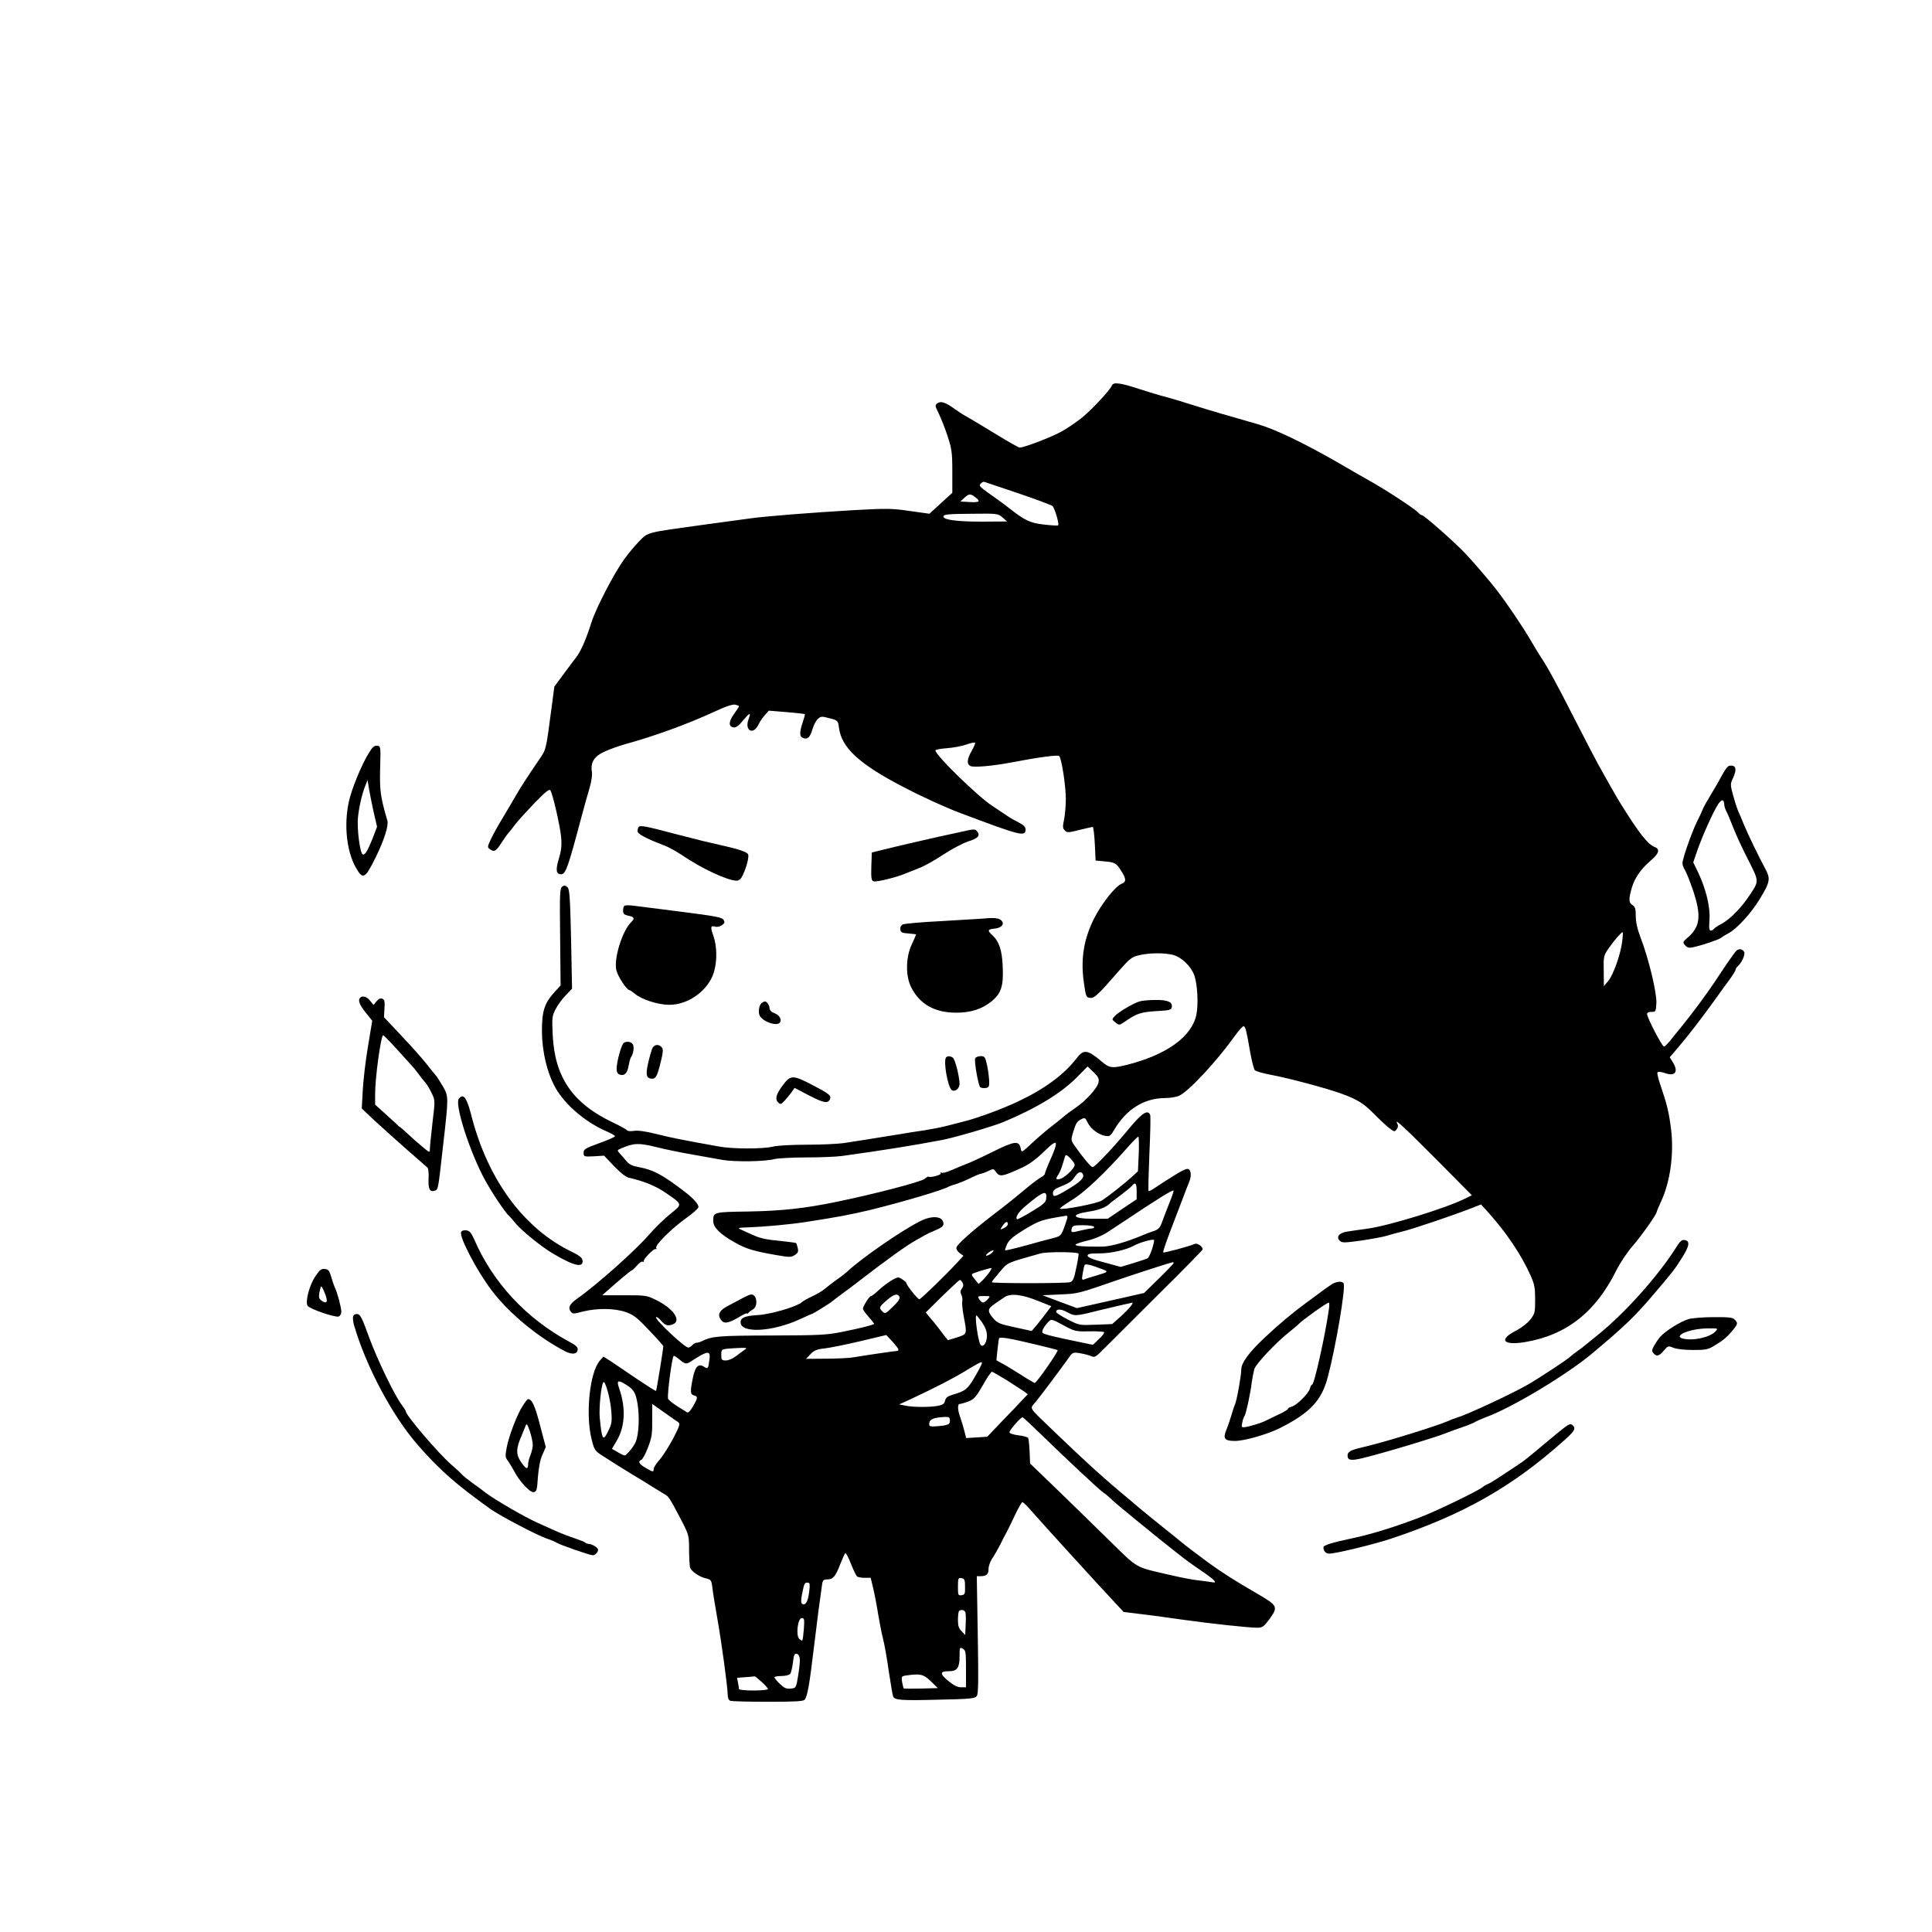 <?xml version="1.0" standalone="no"?>
<!DOCTYPE svg PUBLIC "-//W3C//DTD SVG 20010904//EN"
 "http://www.w3.org/TR/2001/REC-SVG-20010904/DTD/svg10.dtd">
<svg version="1.0" xmlns="http://www.w3.org/2000/svg"
 width="1200pt" height="1200pt" viewBox="0 0 1200 1200"
 preserveAspectRatio="xMidYMid meet">

<g transform="translate(0,1200) scale(0.1,-0.1)"
fill="#000000" stroke="none">
<path d="M6907 9607 c-11 -29 -123 -149 -185 -200 -37 -29 -96 -70 -132 -89
-59 -33 -229 -98 -257 -98 -6 0 -71 37 -145 82 -73 45 -153 93 -178 107 -25
13 -58 35 -75 47 -60 44 -90 55 -111 40 -18 -13 -17 -16 8 -67 14 -30 39 -92
54 -139 25 -76 29 -99 29 -218 l0 -133 -45 -41 c-25 -23 -57 -52 -71 -65 l-26
-24 -121 17 c-109 16 -142 17 -339 6 -263 -15 -565 -39 -654 -52 -35 -5 -165
-22 -287 -39 -362 -50 -345 -45 -403 -104 -27 -28 -69 -78 -93 -112 -62 -86
-173 -300 -201 -387 -38 -118 -69 -188 -101 -227 -7 -9 -40 -52 -72 -96 l-59
-80 -17 -130 c-36 -272 -33 -258 -78 -324 -68 -100 -116 -173 -143 -221 -14
-25 -50 -85 -79 -134 -30 -49 -64 -111 -77 -138 -22 -48 -23 -51 -5 -63 25
-19 38 -11 70 39 15 24 35 52 44 62 9 11 30 36 45 57 15 20 69 79 118 130 70
72 92 89 98 77 16 -28 59 -217 66 -286 5 -54 2 -84 -14 -138 -21 -70 -17 -96
14 -96 28 0 42 37 125 350 15 58 38 138 50 179 14 47 20 88 16 110 -9 57 16
95 82 124 31 14 82 32 112 41 196 54 390 124 575 209 66 31 108 44 123 40 12
-3 22 -7 22 -10 0 -3 -14 -24 -31 -48 -34 -47 -35 -78 -3 -83 16 -2 33 10 59
43 42 50 51 53 35 9 -28 -72 29 -103 61 -34 9 19 28 46 41 60 l23 26 110 -9
c61 -5 112 -11 114 -12 2 -2 -4 -25 -13 -51 -22 -65 -21 -91 5 -99 27 -9 42 8
57 61 7 22 21 49 32 59 18 16 24 17 72 4 53 -14 53 -15 59 -59 15 -123 126
-226 396 -366 122 -64 265 -129 358 -164 377 -142 405 -149 405 -101 0 14 -14
28 -42 42 -23 12 -54 29 -68 39 -14 9 -58 39 -99 66 -94 63 -351 314 -351 343
0 5 33 11 73 14 39 3 94 13 120 23 26 9 50 14 53 11 3 -3 -6 -25 -20 -50 -30
-51 -33 -83 -8 -95 19 -10 136 0 252 22 166 32 291 49 299 40 15 -16 41 -186
41 -266 0 -42 -5 -100 -11 -129 -9 -43 -9 -54 5 -67 14 -15 22 -14 90 3 42 10
79 19 83 19 4 1 10 -46 13 -104 l5 -105 55 -5 c66 -6 74 -11 105 -61 31 -48
31 -67 2 -78 -39 -15 -124 -122 -172 -217 -63 -126 -83 -247 -64 -389 13 -95
15 -100 39 -103 27 -3 48 16 180 168 67 76 79 86 125 97 64 15 154 16 211 2
53 -14 112 -71 132 -127 20 -57 26 -179 13 -244 -28 -135 -180 -246 -420 -309
-103 -26 -118 -25 -170 19 -86 73 -111 76 -154 19 -79 -103 -201 -192 -367
-270 -93 -44 -250 -102 -327 -121 -32 -8 -83 -21 -113 -29 -30 -8 -91 -20
-135 -27 -44 -6 -118 -18 -165 -26 -47 -8 -128 -21 -180 -29 -52 -8 -124 -19
-160 -25 -36 -5 -139 -10 -230 -10 -91 0 -185 -5 -210 -12 -62 -15 -250 -15
-335 1 -213 38 -300 55 -390 78 -64 16 -113 23 -137 19 -20 -3 -39 -2 -42 3
-4 5 -44 28 -91 50 -248 118 -359 280 -372 541 -5 106 -4 120 17 160 12 25 40
64 63 87 l40 42 -6 307 c-6 258 -9 310 -22 323 -12 12 -20 13 -32 5 -16 -10
-17 -38 -14 -313 l3 -302 -37 -40 c-64 -71 -79 -118 -79 -244 1 -129 32 -259
85 -353 59 -104 183 -210 312 -267 31 -13 57 -28 57 -32 0 -5 -44 -24 -97 -43
-88 -32 -98 -38 -98 -60 0 -24 2 -25 63 -22 l64 4 63 -66 c37 -39 74 -68 91
-71 89 -20 167 -51 226 -92 110 -75 109 -71 30 -134 -37 -30 -97 -88 -132
-129 -81 -95 -327 -314 -448 -398 -43 -31 -55 -54 -38 -77 12 -17 16 -17 77
-1 90 22 196 21 267 -4 48 -17 70 -34 144 -113 48 -50 88 -95 88 -98 0 -17
-42 -274 -45 -278 -3 -2 -56 32 -120 75 -63 43 -136 92 -161 109 l-46 29 -23
-26 c-62 -72 -89 -331 -51 -485 17 -69 20 -74 70 -106 58 -38 126 -80 188
-118 24 -14 75 -45 113 -69 39 -24 79 -49 90 -55 20 -12 34 -36 106 -175 36
-71 39 -80 39 -165 0 -49 3 -99 6 -110 6 -24 58 -60 101 -69 29 -7 32 -11 38
-59 3 -29 17 -113 30 -187 27 -152 65 -432 65 -478 0 -18 6 -32 16 -36 9 -3
114 -6 234 -6 168 0 220 3 228 13 17 21 30 94 57 322 23 189 37 297 51 393 4
27 9 32 33 32 35 0 51 19 80 95 13 33 27 64 31 68 4 4 19 -25 35 -65 16 -40
33 -76 39 -80 6 -4 27 -8 47 -8 l37 0 16 -67 c9 -38 23 -111 31 -163 9 -52 22
-120 30 -150 8 -30 24 -119 35 -198 12 -79 24 -150 27 -158 9 -24 47 -27 281
-21 200 4 227 7 239 23 10 14 11 93 6 381 l-6 363 21 0 c39 0 52 11 52 45 0
18 11 49 26 70 14 21 35 59 48 84 12 25 27 55 34 66 6 11 30 59 53 108 22 48
45 87 49 87 5 0 26 -20 47 -44 74 -85 430 -476 540 -593 l42 -45 113 -14 c62
-7 176 -23 253 -34 169 -24 411 -50 463 -50 33 0 41 6 75 51 58 81 56 85 -85
167 -117 67 -213 128 -295 188 -59 43 -157 118 -163 124 -3 3 -61 50 -130 105
-68 55 -132 107 -141 115 -9 8 -34 29 -55 47 -149 123 -264 227 -468 423 -165
159 -151 136 -113 183 36 44 157 206 201 268 28 40 30 41 74 34 24 -4 56 -12
69 -18 23 -10 29 -6 83 49 32 32 183 182 334 333 152 150 276 277 276 281 0
18 -33 41 -49 34 -37 -16 -191 -57 -196 -53 -3 3 16 59 41 125 25 65 59 155
76 199 16 44 37 96 45 116 16 40 10 79 -13 79 -8 0 -33 -12 -57 -26 -59 -36
-117 -74 -150 -96 -16 -11 -31 -18 -33 -15 -3 2 0 106 5 231 6 124 8 233 5
241 -14 35 -50 13 -124 -76 -105 -127 -220 -249 -234 -248 -10 0 -62 62 -113
135 -21 31 -22 34 -8 81 18 58 23 67 52 82 21 11 24 9 39 -22 18 -38 66 -74
109 -82 27 -5 33 -1 55 37 76 129 187 198 318 198 29 0 67 6 85 14 58 25 234
214 344 368 26 37 52 66 58 64 11 -3 17 -27 40 -161 10 -55 23 -106 29 -112 6
-7 52 -20 101 -29 99 -18 337 -81 429 -114 105 -38 142 -60 207 -125 35 -36
79 -77 97 -91 32 -25 34 -25 47 -8 10 14 10 24 2 39 -17 32 49 -30 267 -249
l198 -200 -43 -21 c-116 -58 -468 -167 -603 -186 -45 -6 -101 -14 -125 -18
-52 -7 -74 -32 -50 -57 15 -14 26 -14 135 1 66 10 137 23 159 30 22 7 65 19
95 26 57 13 306 97 422 142 l67 26 47 -52 c111 -124 203 -260 260 -388 25 -55
29 -77 29 -151 0 -81 -2 -88 -31 -125 -16 -21 -57 -52 -90 -69 -107 -55 -78
-92 57 -70 258 43 440 186 569 447 22 44 66 110 98 147 53 60 152 200 152 215
0 3 13 34 29 69 55 119 78 290 61 438 -13 107 -26 161 -64 272 -15 43 -25 82
-21 87 3 6 20 5 43 -3 66 -24 89 5 53 65 l-20 32 57 67 c66 78 136 169 227
295 35 50 78 108 95 131 16 23 30 46 30 51 0 6 7 16 15 23 21 18 45 69 39 85
-8 20 -30 25 -47 12 -8 -7 -36 -45 -63 -85 -27 -41 -61 -92 -76 -114 -50 -75
-142 -199 -198 -267 -30 -37 -66 -81 -80 -99 -14 -17 -30 -32 -35 -32 -12 0
-105 180 -105 202 0 8 11 14 28 13 26 0 27 2 30 55 3 64 -48 277 -98 406 -20
53 -30 96 -30 134 0 44 -4 58 -20 68 -24 15 -25 37 -5 107 19 64 58 119 119
171 50 42 58 70 24 83 -44 17 -97 85 -213 271 -12 19 -42 71 -67 115 -25 44
-56 100 -70 125 -14 25 -79 149 -143 275 -120 235 -170 327 -216 396 -9 13
-36 58 -60 99 -49 84 -147 230 -212 314 -42 55 -150 181 -201 234 -65 68 -251
232 -264 232 -5 0 -15 7 -22 15 -18 22 -206 145 -300 197 -25 14 -115 65 -200
115 -218 125 -389 207 -500 239 -203 58 -289 83 -400 118 -63 20 -140 43 -170
51 -30 7 -104 30 -164 49 -115 38 -161 44 -169 23z m-582 -671 c110 -37 205
-73 212 -79 15 -15 44 -115 35 -120 -4 -3 -44 0 -89 5 -83 9 -119 26 -214 101
-15 12 -47 36 -71 53 -117 83 -120 85 -107 100 7 8 17 13 23 11 6 -2 101 -34
211 -71z m-265 -26 c33 -25 23 -32 -41 -28 l-54 3 25 23 c29 27 38 27 70 2z
m167 -124 l28 -25 -159 -1 c-148 0 -236 11 -236 31 0 14 25 17 182 18 153 2
157 1 185 -23z m3849 -2632 c-9 -78 -55 -209 -87 -247 l-27 -32 -1 95 c-2 90
0 95 30 139 33 48 79 101 87 101 3 0 2 -25 -2 -56z m-3253 -877 c-7 -36 -80
-116 -146 -160 -28 -19 -61 -44 -72 -54 -11 -10 -45 -37 -75 -60 -30 -23 -84
-69 -120 -103 -65 -60 -65 -61 -70 -34 -10 51 -37 48 -172 -19 -68 -34 -142
-68 -164 -76 -21 -8 -63 -25 -92 -38 -29 -13 -58 -21 -64 -17 -6 4 -8 3 -5 -4
7 -9 -66 -29 -77 -20 -2 1 -12 -5 -23 -14 -19 -18 -314 -95 -543 -142 -202
-42 -343 -57 -554 -61 -215 -3 -216 -3 -216 -60 0 -38 43 -81 132 -131 70 -40
118 -55 257 -79 86 -15 95 -15 118 0 20 13 23 22 18 43 -4 15 -8 29 -10 31 -2
2 -41 7 -86 12 -107 10 -135 17 -189 41 -24 11 -56 25 -70 32 -22 9 -14 11 55
13 87 3 255 18 350 33 206 32 275 45 405 76 195 48 457 125 485 145 6 3 23 9
38 13 15 4 56 20 89 36 34 17 66 30 71 30 5 0 25 7 44 16 33 16 35 16 49 -5
23 -33 40 -30 169 30 38 18 86 53 129 96 91 88 96 75 29 -75 -12 -29 -23 -57
-23 -62 0 -5 -10 -15 -22 -21 -13 -7 -51 -35 -85 -63 -95 -79 -134 -110 -209
-167 -138 -106 -234 -191 -234 -210 0 -10 10 -25 22 -33 l22 -16 -34 -37 c-73
-80 -231 -233 -240 -233 -10 0 -80 88 -80 100 0 4 -12 15 -26 24 -24 16 -27
16 -67 -7 -23 -14 -59 -41 -80 -61 -21 -20 -42 -36 -47 -36 -10 0 -50 -63 -50
-79 0 -6 16 -29 36 -51 20 -22 35 -42 33 -43 -9 -8 -96 -29 -196 -49 -98 -20
-140 -22 -443 -23 -331 -1 -368 -4 -432 -36 -10 -5 -24 -9 -32 -9 -7 0 -19 -7
-26 -15 -7 -8 -18 -15 -25 -15 -23 0 -211 177 -200 189 4 3 17 -6 30 -21 26
-30 41 -35 71 -25 61 21 9 99 -102 153 -56 28 -65 29 -196 29 l-137 0 22 20
c78 69 156 135 162 135 3 0 18 14 32 30 14 17 30 27 36 23 7 -3 9 -3 5 1 -8
10 65 86 76 78 5 -3 6 0 2 7 -10 16 98 123 187 186 40 28 73 58 75 67 3 16
-31 55 -84 95 -135 104 -195 137 -283 153 -41 7 -62 17 -79 37 -13 16 -32 37
-42 48 -18 21 -18 21 8 32 79 34 109 35 215 9 56 -14 156 -35 222 -46 66 -12
152 -27 190 -34 79 -14 268 -11 327 5 22 5 110 10 196 10 86 0 186 4 222 9
247 34 440 65 625 100 80 16 306 82 375 110 205 85 360 179 458 278 l67 68 37
-35 c30 -29 36 -41 31 -64z m250 -444 l-5 -108 -38 -35 c-44 -40 -141 -117
-185 -146 -28 -19 -250 -62 -262 -51 -2 3 31 26 74 53 78 47 204 166 342 322
35 40 67 72 71 72 4 0 5 -48 3 -107z m-402 -80 c-15 -28 -64 -70 -88 -76 -26
-6 -28 1 -9 28 7 11 19 38 25 60 7 22 15 47 17 55 4 10 13 6 35 -18 23 -25 28
-36 20 -49z m56 -48 c8 -22 -17 -46 -97 -94 -79 -47 -90 -49 -90 -20 0 14 11
24 38 35 64 26 77 34 97 64 22 33 42 38 52 15z m333 -104 l0 -50 -90 -60 -90
-61 -94 0 c-128 0 -141 27 -21 45 57 8 104 26 125 47 8 8 40 32 70 54 30 23
61 48 69 57 23 28 31 19 31 -32z m207 -63 c-14 -35 -34 -87 -45 -117 -17 -48
-24 -56 -58 -68 -22 -7 -46 -16 -54 -20 -113 -48 -212 -76 -267 -76 -112 -1
-163 3 -163 12 0 4 33 16 73 25 45 11 93 31 128 54 31 20 69 46 85 56 226 151
317 207 323 201 2 -2 -8 -33 -22 -67z m-769 17 c-2 -23 -18 -37 -90 -80 -48
-29 -89 -51 -91 -48 -13 12 10 47 55 84 108 91 133 100 126 44z m132 -115 c0
-5 -9 -34 -20 -63 -19 -52 -23 -55 -68 -67 -26 -6 -103 -27 -171 -46 -69 -19
-126 -32 -128 -30 -2 2 4 20 13 40 14 27 39 48 111 92 93 55 103 58 256 83 4
0 7 -3 7 -9z m-370 -43 c0 -8 -11 -19 -25 -25 -25 -12 -25 -12 -9 13 18 27 34
33 34 12z m535 -17 c3 -5 -2 -10 -12 -10 -10 0 -42 -6 -71 -13 -58 -15 -62
-14 -55 14 5 16 14 19 69 19 34 0 66 -4 69 -10z m360 -140 c-9 -27 -21 -52
-26 -55 -5 -3 -45 -17 -88 -30 l-80 -24 -103 28 c-71 18 -103 32 -103 42 0 11
16 14 75 14 71 0 167 22 215 49 34 19 120 43 123 34 2 -4 -4 -30 -13 -58z
m-999 -26 c-30 -21 -45 -16 -16 6 14 10 27 16 30 13 3 -2 -4 -11 -14 -19z
m543 0 c2 -2 -4 -42 -14 -88 -14 -70 -21 -85 -39 -90 -28 -8 -486 -8 -486 0 0
4 22 32 49 63 53 62 37 54 251 115 40 12 226 11 239 0z m591 -59 c0 -3 -41
-46 -92 -96 l-92 -90 -110 -25 c-61 -14 -155 -35 -209 -47 l-98 -22 -62 23
c-34 13 -82 31 -107 40 l-45 17 110 5 c114 5 109 4 375 96 124 42 313 103 323
104 4 0 7 -2 7 -5z m-450 -36 c48 -18 48 -18 -35 -43 -27 -8 -58 -17 -69 -22
-17 -6 -18 -3 -11 37 4 24 9 47 12 52 5 9 42 0 103 -24z m-698 -26 c-11 -15
-30 -37 -42 -48 l-22 -20 -24 30 c-22 27 -22 31 -6 37 33 13 107 34 111 32 2
-2 -6 -15 -17 -31z m-163 -61 c6 -12 5 -23 -5 -36 -10 -14 -10 -24 -3 -38 6
-11 8 -29 6 -40 -3 -11 1 -54 9 -95 21 -112 22 -109 -42 -130 l-56 -17 -20 24
c-10 14 -29 38 -41 54 -12 16 -34 43 -50 61 l-27 33 102 101 c57 55 106 101
110 101 4 0 12 -8 17 -18z m-392 -88 c4 -11 -10 -31 -42 -61 -46 -45 -47 -45
-66 -27 -21 22 -19 27 34 72 41 35 64 40 74 16z m860 -24 l83 -33 -28 -37
c-15 -20 -42 -55 -60 -77 l-34 -40 -105 23 c-94 20 -108 26 -134 56 -37 43
-36 58 7 88 20 14 48 33 63 43 37 25 107 18 208 -23z m-312 10 c-10 -11 -23
-20 -29 -20 -6 0 -17 9 -24 20 -11 19 -10 20 29 20 41 0 42 0 24 -20z m886
-46 c-11 -14 -41 -44 -67 -67 l-46 -41 -103 -4 c-102 -4 -102 -4 -174 33 -39
20 -71 41 -71 46 0 20 29 20 66 0 49 -27 53 -27 192 8 112 27 198 47 215 50 5
0 -1 -11 -12 -25z m-921 -98 c21 -31 30 -56 30 -84 0 -40 -23 -74 -39 -56 -15
17 -39 184 -26 184 2 0 18 -20 35 -44z m664 -55 c48 1 90 -2 94 -5 3 -4 -11
-23 -32 -43 l-38 -36 -81 17 c-148 30 -222 48 -231 57 -9 8 9 43 39 72 14 15
22 13 89 -24 71 -38 77 -40 160 -38z m-1184 -113 c0 -4 -1 -8 -3 -8 -10 0
-230 -32 -272 -40 -27 -5 -106 -9 -174 -9 l-125 -1 28 29 c23 24 40 31 90 36
33 4 133 24 221 45 l160 38 38 -41 c20 -22 37 -44 37 -49z m870 27 c63 -15
117 -29 119 -31 7 -6 -131 -204 -142 -204 -3 0 -41 22 -84 50 -43 27 -95 59
-116 70 l-38 21 6 62 c4 34 8 67 10 73 4 13 62 3 245 -41z m-1824 -28 c-10 -7
-34 -24 -53 -39 -20 -16 -48 -28 -64 -28 -26 0 -29 3 -29 34 0 33 2 35 38 39
20 2 57 4 82 5 38 1 42 -1 26 -11z m-220 -64 c-7 -56 -9 -58 -35 -41 -33 20
-53 0 -67 -68 -18 -86 -17 -105 6 -111 26 -7 25 -15 -6 -69 -16 -28 -30 -41
-37 -36 -7 4 -36 22 -64 40 -29 19 -53 39 -54 45 -4 42 25 254 35 265 3 2 19
-7 36 -22 37 -31 43 -31 76 -9 102 66 119 67 110 6z m1693 -20 c0 -5 -19 -42
-43 -83 -45 -78 -60 -90 -136 -112 -34 -10 -46 -19 -50 -38 -5 -20 -14 -26
-45 -32 -53 -9 -150 -9 -200 1 l-40 8 70 32 c159 74 274 134 350 181 81 49 95
56 94 43z m153 -105 c46 -29 94 -61 108 -70 l24 -18 -31 -32 c-16 -18 -73 -78
-126 -132 l-95 -100 -65 -4 -66 -4 -11 43 c-6 24 -17 62 -25 84 -18 49 -19 85
-3 85 7 0 31 7 53 15 35 14 47 28 89 100 26 47 52 85 57 85 4 0 45 -24 91 -52z
m-2455 -195 c5 -60 2 -79 -17 -117 -35 -73 -41 -63 -55 79 -5 60 8 196 22 219
11 18 45 -102 50 -181z m79 174 c60 -35 71 -52 84 -127 13 -80 8 -191 -12
-237 -13 -30 -57 -83 -69 -83 -4 0 -24 9 -43 21 l-35 20 30 51 c52 88 57 206
14 327 -15 44 -8 51 31 28z m336 -240 c14 -10 11 -20 -30 -100 -26 -49 -64
-109 -84 -132 -21 -24 -38 -50 -38 -59 0 -21 -4 -20 -50 7 -41 23 -50 41 -26
50 7 3 26 37 41 77 23 60 27 85 26 170 l0 100 72 -51 c40 -28 79 -56 89 -62z
m1688 9 c0 -19 -6 -24 -37 -30 -21 -3 -51 -6 -66 -6 -24 0 -28 4 -25 22 3 24
31 34 96 37 27 1 32 -2 32 -23z m567 -86 c158 -154 372 -354 389 -363 8 -4 24
-18 37 -30 12 -12 44 -40 71 -62 27 -22 68 -56 91 -75 47 -39 179 -146 270
-217 33 -27 93 -70 132 -96 40 -27 78 -55 84 -64 11 -13 8 -14 -22 -9 -19 3
-56 8 -84 11 -27 3 -102 17 -165 32 -226 52 -196 35 -381 216 -91 89 -238 233
-328 320 l-163 157 -3 75 c-2 41 -6 79 -9 84 -4 5 -31 13 -61 16 -31 4 -55 12
-55 19 0 14 72 96 82 93 4 -1 55 -49 115 -107z m-473 -945 c1 -44 -1 -50 -21
-53 -22 -3 -23 0 -23 53 0 52 2 56 22 53 19 -3 22 -10 22 -53z m-968 -32 c-7
-60 -23 -87 -43 -75 -8 5 -9 20 -2 57 14 71 16 75 35 75 14 0 16 -8 10 -57z
m970 -127 c3 -7 4 -42 2 -77 l-3 -64 -22 23 c-18 17 -23 34 -23 70 0 27 3 52
7 55 11 12 33 8 39 -7z m-1003 -103 c-3 -38 -7 -70 -10 -72 -2 -3 -10 2 -19
10 -22 22 -9 129 16 129 16 0 17 -8 13 -67z m1007 -248 l0 -115 -31 0 c-22 0
-46 12 -81 41 -53 45 -51 59 9 59 48 0 63 22 63 91 0 57 1 59 20 49 18 -10 20
-21 20 -125z m-1032 60 c1 -17 -4 -64 -11 -105 -12 -75 -13 -75 -46 -78 -27
-3 -40 3 -67 29 -19 18 -34 37 -34 41 0 4 20 8 44 8 24 0 48 6 54 13 5 6 13
38 17 70 5 47 10 58 23 55 11 -2 18 -14 20 -33z m813 -137 l44 -43 -104 -3
c-57 -1 -105 -1 -108 1 -2 3 -6 20 -10 40 -5 33 -3 36 23 40 90 13 109 9 155
-35z m-1051 -4 c22 -20 40 -40 40 -45 0 -5 -40 -9 -90 -9 -49 0 -90 4 -90 9 0
5 -3 22 -6 39 l-6 31 53 4 c30 2 55 4 56 5 2 1 21 -14 43 -34z"/>
<path d="M5715 4415 c-115 -58 -360 -227 -448 -309 -14 -13 -47 -39 -74 -57
-26 -19 -58 -44 -71 -55 -14 -12 -47 -32 -76 -45 -28 -13 -56 -29 -63 -35 -30
-29 -190 -76 -273 -82 -83 -5 -110 -16 -110 -45 0 -70 197 -60 368 19 41 19
75 34 77 34 5 0 110 65 125 78 8 7 35 27 59 45 24 17 67 50 96 72 196 151 301
226 368 264 19 10 43 24 53 30 11 6 40 20 67 31 32 13 47 25 47 38 0 48 -67
56 -145 17z"/>
<path d="M4610 3936 c-25 -13 -63 -34 -85 -45 -56 -29 -70 -54 -49 -86 20 -30
46 -26 117 16 26 16 47 25 47 21 0 -4 4 -2 8 3 4 6 16 15 27 21 35 19 28 94
-9 94 -7 0 -32 -11 -56 -24z"/>
<path d="M2294 7328 c-47 -74 -112 -232 -128 -311 -30 -142 -13 -300 41 -400
47 -84 59 -79 127 59 52 106 81 197 72 227 -43 147 -48 184 -45 322 4 138 4
140 -18 143 -17 2 -29 -7 -49 -40z m27 -373 l21 -90 -27 -71 c-32 -80 -49
-109 -63 -100 -16 10 -35 154 -29 224 6 68 26 153 48 207 l12 30 9 -55 c5 -30
18 -95 29 -145z"/>
<path d="M10739 7243 c-8 -2 -27 -27 -42 -56 -15 -29 -45 -81 -67 -117 -22
-36 -45 -76 -51 -90 -5 -14 -23 -53 -40 -86 -34 -70 -89 -229 -89 -256 0 -10
7 -29 16 -43 8 -13 31 -70 50 -126 52 -156 45 -224 -32 -291 -33 -29 -34 -31
-17 -50 13 -14 24 -17 47 -12 56 12 161 47 176 59 8 7 29 19 45 28 51 26 143
126 195 213 65 106 68 126 34 189 -44 82 -102 202 -130 268 -14 34 -31 76 -39
92 -7 17 -21 60 -31 97 -17 64 -17 69 -1 103 28 59 19 87 -24 78z m-29 -243
c0 -8 6 -26 13 -40 8 -14 26 -59 42 -99 15 -40 56 -129 91 -197 70 -138 70
-135 17 -216 -56 -86 -129 -160 -185 -189 -20 -10 -39 -23 -43 -29 -3 -5 -12
-10 -19 -10 -10 0 -12 16 -8 68 5 79 -21 188 -70 292 l-31 64 28 81 c34 95 98
237 128 282 21 31 36 29 37 -7z"/>
<path d="M3967 6864 c-4 -4 -7 -16 -7 -26 0 -18 48 -44 165 -89 28 -10 79 -39
115 -63 117 -80 280 -156 335 -156 16 0 27 10 38 33 24 50 40 114 34 130 -6
15 -62 34 -167 57 -93 21 -120 27 -285 70 -181 48 -217 55 -228 44z"/>
<path d="M5950 6829 c-137 -29 -400 -90 -470 -108 l-65 -16 -3 -86 c-2 -73 0
-88 14 -93 16 -6 142 24 199 49 17 7 55 22 86 34 31 12 99 50 151 85 52 34
121 70 152 80 61 19 76 36 56 61 -15 18 -12 18 -120 -6z"/>
<path d="M3878 6374 c-5 -4 -8 -18 -8 -31 0 -18 7 -25 30 -30 39 -7 45 -18 21
-40 -55 -53 -109 -224 -93 -298 8 -38 65 -125 82 -125 4 0 19 -11 34 -23 41
-35 143 -68 213 -68 119 -1 244 91 277 202 21 69 20 161 -3 226 -20 58 -18 65
13 57 12 -3 30 2 41 10 16 12 18 18 9 33 -9 15 -51 23 -255 49 -134 17 -269
34 -299 38 -30 4 -58 4 -62 0z"/>
<path d="M6100 6294 c-14 -1 -126 -8 -250 -15 -124 -6 -233 -16 -243 -21 -11
-6 -17 -18 -15 -31 3 -19 10 -22 51 -25 26 -2 47 -5 47 -6 0 -2 -12 -30 -27
-62 -38 -82 -39 -197 -3 -267 53 -105 146 -157 280 -157 87 0 155 21 213 66
65 51 81 96 75 221 -4 103 -23 157 -67 197 -29 27 -26 34 15 38 47 4 68 32 40
54 -18 13 -52 15 -116 8z"/>
<path d="M2237 5803 c-15 -15 -5 -43 34 -92 l41 -51 -27 -163 c-15 -89 -29
-211 -32 -272 l-6 -110 74 -70 c41 -38 131 -119 199 -179 69 -60 129 -113 135
-118 5 -5 9 -34 7 -66 -3 -67 7 -87 36 -78 24 8 22 -5 53 271 36 316 36 313 0
377 -17 29 -38 63 -48 73 -10 11 -34 42 -54 67 -20 26 -87 102 -150 169 l-114
121 3 54 c3 44 1 55 -14 61 -11 4 -23 -1 -36 -17 l-18 -22 -21 26 c-19 25 -48
34 -62 19z m219 -310 c38 -42 78 -86 89 -98 11 -11 34 -38 50 -60 16 -22 37
-49 47 -59 9 -10 27 -40 39 -65 22 -46 22 -46 5 -186 -9 -77 -16 -151 -16
-163 0 -23 -2 -22 -47 16 -27 22 -68 58 -92 81 -24 23 -46 41 -47 41 -2 0 -14
10 -26 23 -13 12 -47 43 -76 69 l-52 47 0 69 c0 98 36 362 50 362 3 0 38 -35
76 -77z"/>
<path d="M7078 5780 c-40 -12 -131 -66 -154 -91 -19 -21 -19 -21 5 -40 23 -19
23 -18 66 11 66 45 92 54 190 60 78 4 90 7 93 24 7 32 -25 46 -102 45 -39 0
-83 -4 -98 -9z"/>
<path d="M4733 5772 c-18 -11 -26 -58 -14 -81 21 -39 110 -68 126 -41 12 19
-5 46 -35 57 -19 7 -30 18 -30 30 0 18 -17 43 -29 43 -4 0 -11 -4 -18 -8z"/>
<path d="M3874 5522 c-14 -9 -44 -119 -44 -159 0 -23 6 -33 20 -38 30 -9 47
10 55 58 4 23 11 47 15 52 15 21 21 67 9 81 -12 15 -38 18 -55 6z"/>
<path d="M4050 5485 c-5 -14 -17 -55 -25 -91 -16 -71 -10 -94 26 -94 23 0 32
18 54 108 14 58 15 75 5 87 -19 23 -49 18 -60 -10z"/>
<path d="M5877 5433 c-20 -19 10 -188 35 -204 20 -13 48 10 48 39 -1 48 -28
154 -42 163 -16 10 -32 11 -41 2z"/>
<path d="M6057 5426 c-7 -17 19 -166 31 -178 5 -5 20 -8 33 -6 21 3 24 8 23
43 -1 22 -6 66 -13 98 -12 53 -14 57 -41 57 -15 0 -30 -6 -33 -14z"/>
<path d="M4865 5263 c-44 -57 -53 -89 -32 -110 14 -14 18 -13 39 9 12 13 32
37 43 52 l20 29 92 -48 c91 -47 117 -51 129 -20 8 21 -11 35 -118 90 -112 58
-128 58 -173 -2z"/>
<path d="M2850 5176 c-26 -32 57 -299 148 -478 43 -85 135 -224 166 -253 7 -5
20 -22 32 -36 35 -46 167 -154 240 -196 130 -77 189 -90 182 -41 -2 16 -20 30
-63 51 -301 144 -527 450 -629 855 -28 106 -47 132 -76 98z"/>
<path d="M2864 4347 c-12 -31 99 -243 190 -362 107 -142 288 -291 456 -378 43
-22 74 -19 78 9 2 16 -9 27 -50 49 -268 144 -478 369 -594 640 -18 39 -28 51
-48 53 -16 2 -28 -2 -32 -11z"/>
<path d="M10405 4243 c-112 -175 -317 -404 -485 -538 -41 -33 -77 -62 -80 -65
-3 -3 -21 -17 -40 -30 -19 -13 -39 -29 -45 -35 -13 -15 -196 -135 -265 -175
-103 -59 -381 -188 -440 -205 -14 -4 -38 -13 -55 -21 -73 -32 -403 -134 -535
-164 -72 -17 -90 -27 -90 -51 0 -29 21 -33 92 -16 122 29 461 131 528 159 14
6 56 21 94 34 38 13 74 28 80 33 6 4 36 17 66 29 162 59 503 264 661 397 196
164 263 228 375 360 129 151 136 161 184 237 44 71 48 101 13 106 -17 3 -30
-9 -58 -55z"/>
<path d="M1959 4073 c-36 -52 -64 -155 -49 -183 10 -19 172 -75 194 -67 9 4
16 17 16 30 0 26 -25 120 -41 152 -5 11 -15 40 -22 65 -11 37 -17 46 -39 48
-22 3 -32 -5 -59 -45z m56 -99 c25 -60 18 -78 -20 -51 -14 11 -16 21 -11 50 4
21 9 37 11 37 3 0 12 -16 20 -36z"/>
<path d="M8270 4022 c-14 -9 -44 -30 -65 -46 -22 -17 -65 -48 -95 -70 -100
-75 -157 -123 -260 -219 -91 -86 -140 -152 -140 -191 0 -39 -28 -196 -40 -221
-5 -11 -15 -42 -23 -70 -8 -27 -22 -68 -31 -89 -21 -51 -9 -66 54 -66 60 0
202 41 280 80 188 95 260 172 298 320 49 186 110 546 98 577 -7 18 -45 15 -76
-5z m-16 -154 c-22 -158 -91 -468 -104 -468 -4 0 -11 -11 -14 -25 -8 -30 -82
-104 -113 -112 -13 -3 -23 -9 -23 -13 0 -5 -26 -21 -57 -35 -32 -15 -69 -33
-83 -40 -27 -14 -103 -37 -133 -40 -15 -1 -17 3 -11 29 3 17 10 36 14 41 9 12
37 140 45 210 4 28 11 64 16 82 11 33 133 163 216 229 27 21 53 43 58 49 22
24 174 133 188 134 4 1 5 -18 1 -41z"/>
<path d="M2194 3825 c-4 -8 -1 -32 4 -53 75 -258 238 -565 397 -747 136 -156
237 -244 450 -397 61 -43 281 -159 350 -184 28 -9 55 -21 60 -25 17 -12 208
-79 227 -79 10 0 22 9 28 19 8 16 6 23 -12 35 -12 9 -30 16 -38 16 -9 0 -20 4
-25 9 -6 5 -35 16 -65 26 -30 10 -77 28 -105 40 -27 12 -84 38 -125 56 -79 35
-260 140 -322 186 -20 16 -58 44 -85 63 -26 19 -55 42 -63 51 -8 10 -39 38
-68 63 -81 71 -282 306 -282 331 0 4 -11 21 -24 38 -46 61 -153 283 -204 422
-41 114 -54 141 -71 143 -12 2 -24 -3 -27 -13z"/>
<path d="M10485 3806 c-48 -15 -141 -73 -171 -107 -12 -13 -29 -38 -39 -56
-15 -26 -16 -34 -6 -47 20 -24 36 -20 65 15 26 30 28 31 59 18 19 -8 69 -14
122 -14 81 0 95 3 135 28 55 33 77 52 113 95 31 39 33 45 11 66 -12 13 -39 16
-132 15 -64 0 -135 -6 -157 -13z m171 -75 c-35 -38 -141 -61 -204 -45 -63 17
45 62 152 63 68 1 69 1 52 -18z"/>
<path d="M3248 3270 c-35 -52 -88 -190 -101 -262 -10 -52 -9 -61 10 -85 11
-16 28 -44 38 -63 32 -62 97 -131 119 -128 19 3 22 12 27 94 5 59 14 108 28
138 l21 48 -36 136 c-31 121 -50 162 -74 162 -4 0 -18 -18 -32 -40z m61 -243
c1 -15 -6 -44 -14 -64 -8 -19 -15 -46 -15 -59 0 -35 -14 -29 -45 17 -31 47
-30 82 4 160 10 24 22 53 26 64 6 16 11 10 26 -35 10 -30 18 -68 18 -83z"/>
<path d="M9722 3137 c-17 -12 -78 -62 -136 -111 -58 -49 -116 -96 -129 -105
-161 -108 -199 -132 -214 -138 -10 -3 -25 -12 -33 -19 -27 -23 -281 -146 -384
-186 -152 -59 -305 -107 -429 -133 -123 -26 -177 -43 -177 -55 0 -23 15 -40
35 -40 41 0 276 57 385 93 450 150 755 323 1078 613 64 57 72 73 48 93 -10 8
-20 6 -44 -12z"/>
</g>
</svg>
